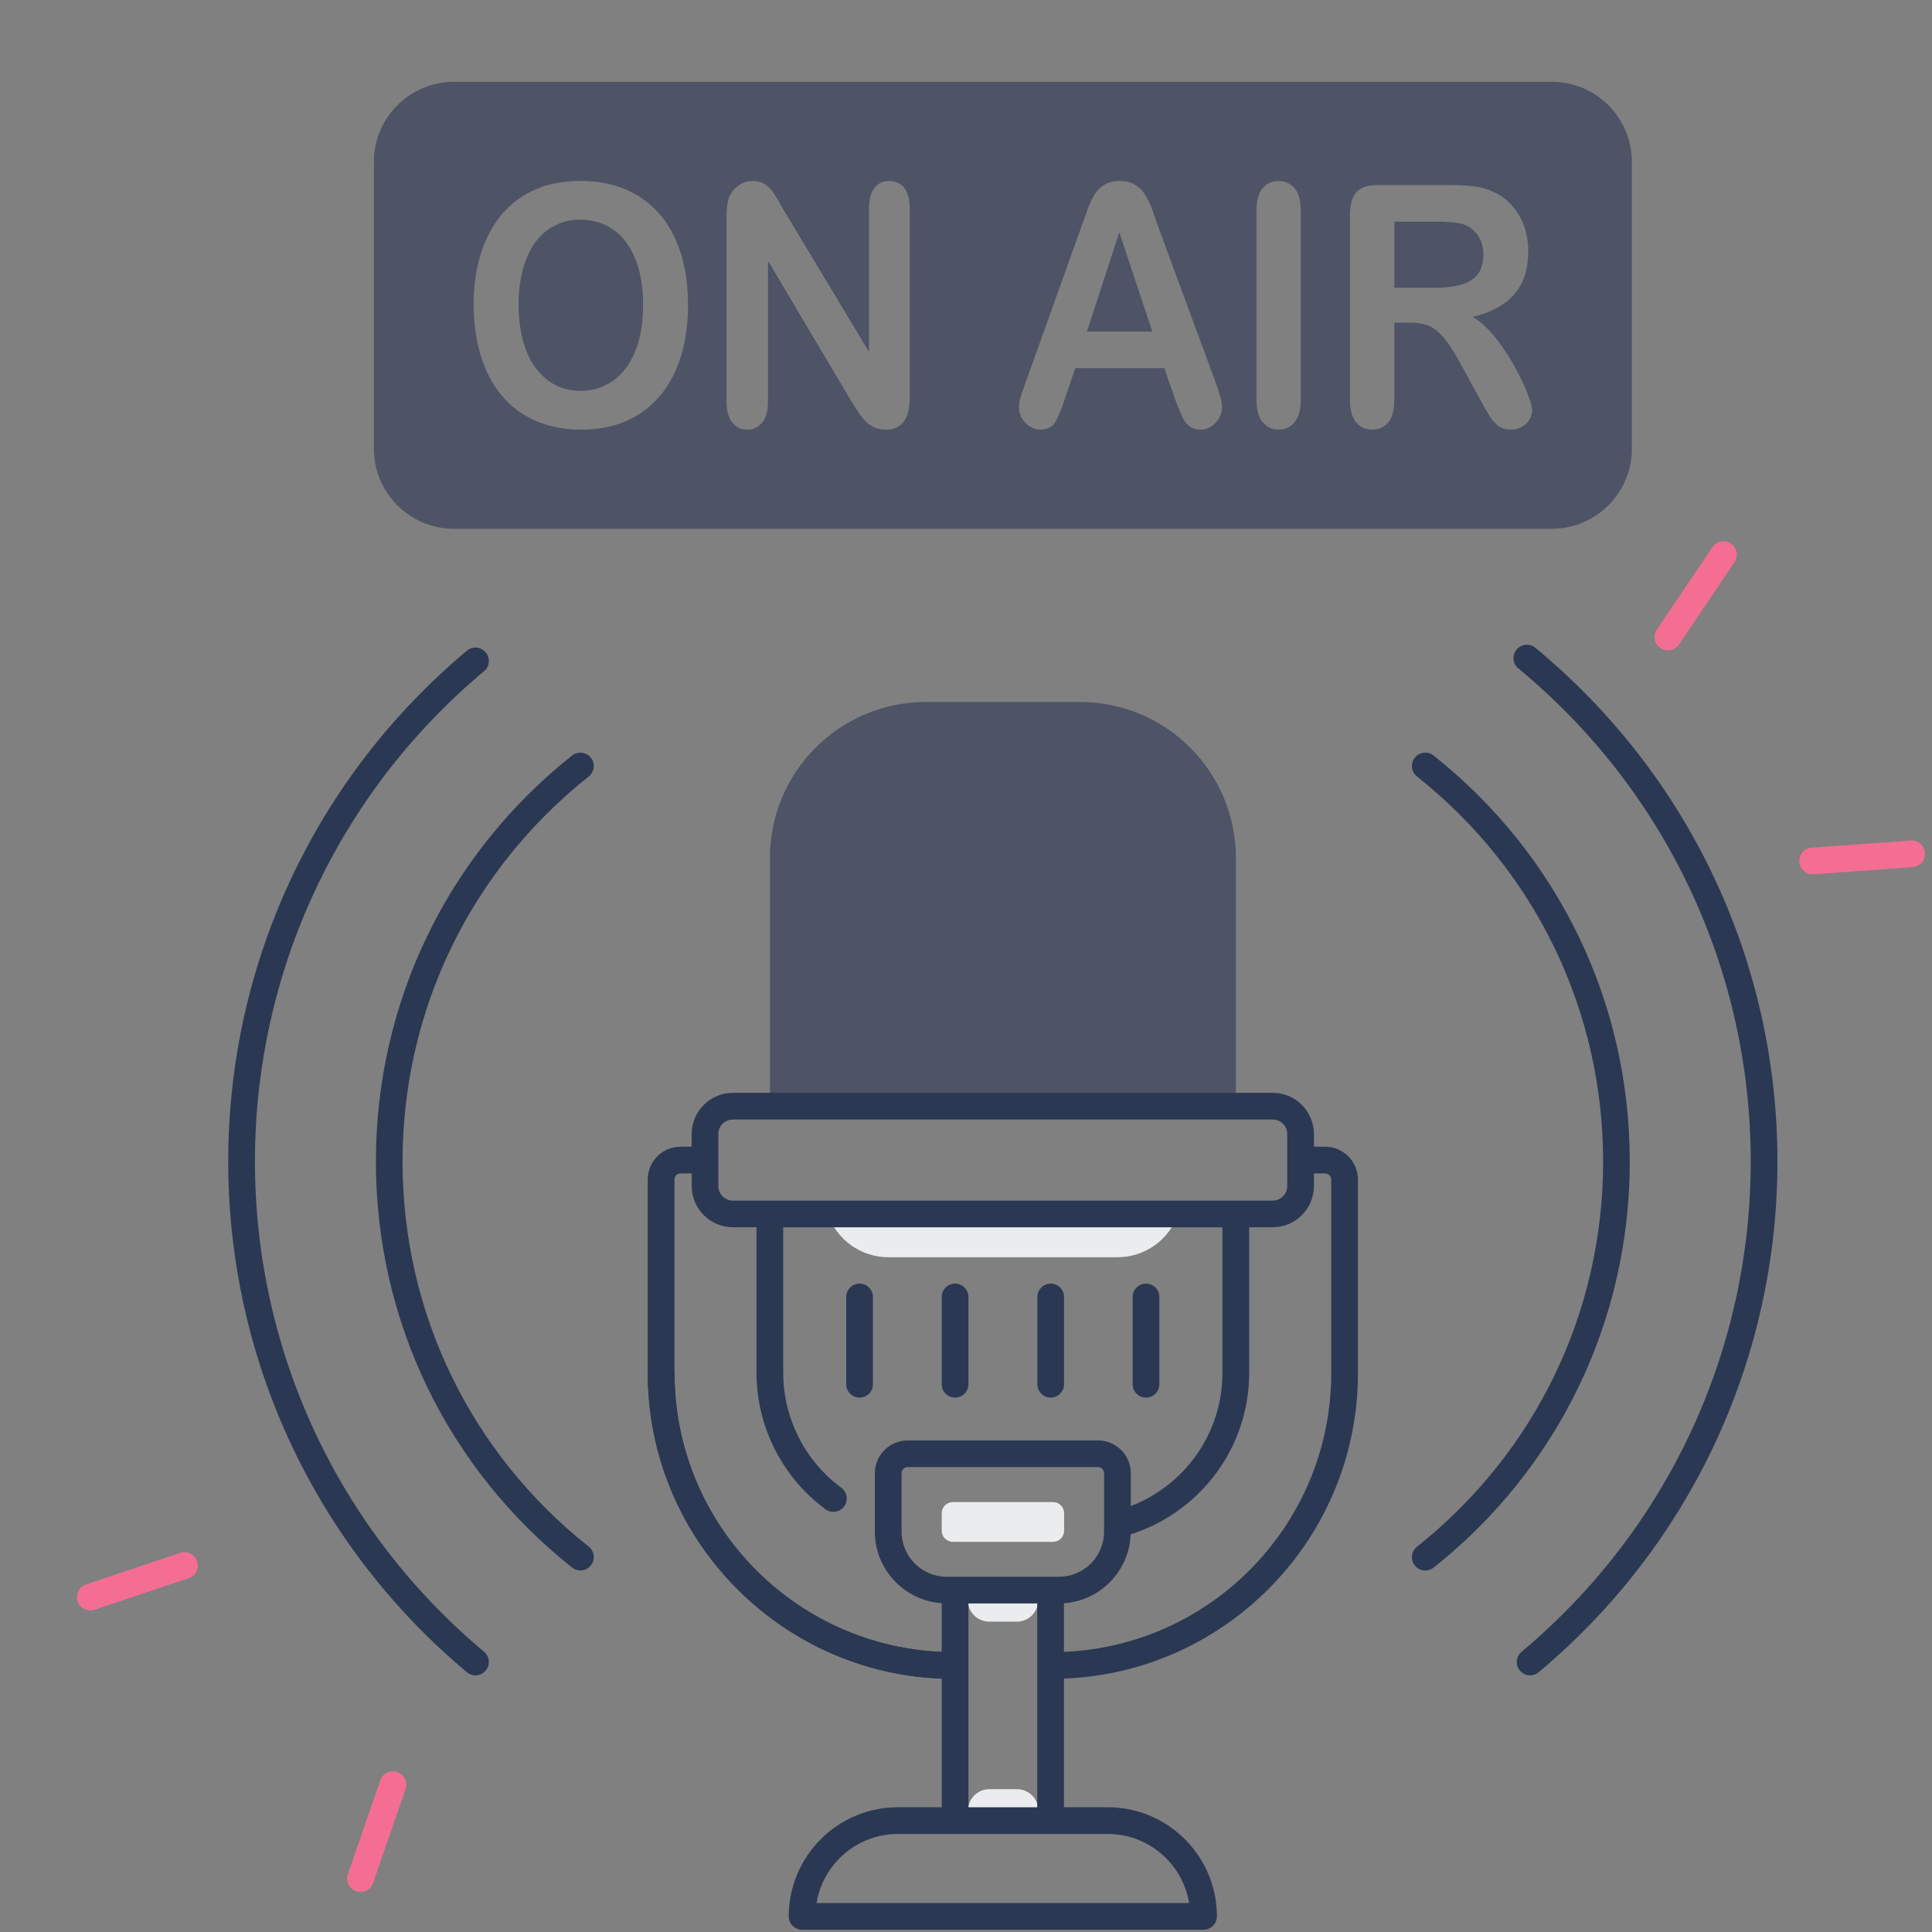 <svg width="23" height="23" viewBox="0 0 23 23" fill="none" xmlns="http://www.w3.org/2000/svg">
<rect x="0" y="0" width="23" height="23" fill="#808080" stroke="none"/>
<path d="M12.106 19.305H11.776C11.66 19.305 11.558 19.226 11.53 19.114L11.484 18.931H12.399L12.351 19.116C12.322 19.228 12.221 19.305 12.106 19.305Z" fill="#EBECED"/>
<path d="M11.778 21.3H12.108C12.224 21.3 12.325 21.379 12.353 21.491L12.399 21.674H11.484L11.533 21.489C11.562 21.378 11.662 21.3 11.778 21.3Z" fill="#EBECED"/>
<path d="M13.304 14.967H10.575C10.251 14.967 9.962 14.761 9.854 14.454L9.854 14.452H14.026C13.919 14.76 13.63 14.967 13.304 14.967Z" fill="#EBECED"/>
<path d="M11.352 19.987C9.345 19.987 7.713 18.355 7.713 16.347C7.713 16.26 7.784 16.189 7.872 16.189C7.959 16.189 8.031 16.26 8.031 16.347C8.031 18.179 9.52 19.669 11.352 19.669C11.439 19.669 11.511 19.741 11.511 19.828C11.511 19.916 11.439 19.987 11.352 19.987Z" fill="#2A3853"/>
<path d="M14.713 13.17V10.214C14.713 9.189 13.882 8.357 12.857 8.357H11.022C9.997 8.357 9.166 9.189 9.166 10.214V13.17H14.713Z" fill="#1C274C" fill-opacity="0.5"/>
<path d="M12.536 18.355H11.344C11.27 18.355 11.211 18.296 11.211 18.223V18.014C11.211 17.941 11.27 17.882 11.344 17.882H12.536C12.609 17.882 12.668 17.941 12.668 18.014V18.223C12.668 18.296 12.609 18.355 12.536 18.355Z" fill="#EBECED"/>
<path d="M17.591 3.267C17.636 3.209 17.659 3.129 17.659 3.027C17.659 2.948 17.641 2.878 17.604 2.818C17.568 2.757 17.517 2.712 17.451 2.682C17.39 2.653 17.268 2.639 17.087 2.639H16.6V3.426H17.072C17.199 3.426 17.306 3.414 17.392 3.389C17.479 3.366 17.545 3.325 17.591 3.267Z" fill="#1C274C" fill-opacity="0.5"/>
<path d="M12.94 3.947H13.718L13.325 2.766L12.94 3.947Z" fill="#1C274C" fill-opacity="0.5"/>
<path d="M7.3 2.733C7.185 2.655 7.054 2.615 6.906 2.615C6.801 2.615 6.703 2.637 6.614 2.681C6.524 2.724 6.447 2.788 6.383 2.871C6.318 2.954 6.267 3.061 6.23 3.19C6.192 3.319 6.174 3.465 6.174 3.626C6.174 3.789 6.192 3.936 6.23 4.068C6.267 4.199 6.32 4.308 6.388 4.395C6.456 4.481 6.534 4.546 6.622 4.589C6.71 4.632 6.808 4.653 6.913 4.653C7.048 4.653 7.172 4.616 7.285 4.542C7.398 4.468 7.489 4.353 7.555 4.198C7.622 4.044 7.656 3.853 7.656 3.626C7.656 3.417 7.625 3.235 7.563 3.082C7.502 2.928 7.414 2.812 7.3 2.733Z" fill="#1C274C" fill-opacity="0.5"/>
<path d="M18.474 0.974H5.405C4.878 0.974 4.451 1.401 4.451 1.927V5.341C4.451 5.868 4.878 6.295 5.405 6.295H18.474C19 6.295 19.427 5.868 19.427 5.341V1.927C19.427 1.401 19 0.974 18.474 0.974ZM8.109 4.234C8.054 4.415 7.973 4.572 7.864 4.704C7.755 4.837 7.621 4.939 7.462 5.009C7.303 5.08 7.121 5.115 6.916 5.115C6.712 5.115 6.53 5.078 6.369 5.006C6.207 4.934 6.073 4.832 5.965 4.7C5.857 4.569 5.776 4.411 5.721 4.226C5.666 4.041 5.638 3.841 5.638 3.626C5.638 3.406 5.667 3.204 5.724 3.021C5.782 2.837 5.865 2.681 5.974 2.552C6.083 2.423 6.216 2.324 6.372 2.256C6.528 2.188 6.706 2.154 6.905 2.154C7.175 2.154 7.407 2.214 7.601 2.334C7.795 2.455 7.942 2.626 8.041 2.848C8.141 3.07 8.191 3.331 8.191 3.63C8.191 3.851 8.163 4.053 8.109 4.234ZM10.83 4.738C10.83 4.989 10.735 5.115 10.546 5.115C10.498 5.115 10.456 5.107 10.418 5.092C10.38 5.077 10.344 5.054 10.311 5.021C10.278 4.988 10.247 4.951 10.218 4.907C10.19 4.863 10.162 4.818 10.133 4.773L9.143 3.106V4.783C9.143 4.892 9.12 4.975 9.074 5.031C9.027 5.087 8.968 5.115 8.896 5.115C8.822 5.115 8.762 5.087 8.717 5.03C8.672 4.973 8.649 4.891 8.649 4.783V2.574C8.649 2.48 8.659 2.407 8.678 2.353C8.701 2.294 8.738 2.247 8.79 2.21C8.842 2.172 8.899 2.154 8.959 2.154C9.006 2.154 9.047 2.162 9.081 2.179C9.114 2.196 9.144 2.219 9.17 2.247C9.195 2.276 9.221 2.313 9.248 2.358C9.274 2.404 9.302 2.452 9.33 2.501L10.345 4.188V2.486C10.345 2.375 10.367 2.293 10.41 2.237C10.453 2.182 10.512 2.154 10.585 2.154C10.661 2.154 10.721 2.182 10.765 2.237C10.809 2.293 10.83 2.376 10.83 2.486V4.738H10.83ZM14.473 5.031C14.422 5.087 14.361 5.115 14.291 5.115C14.249 5.115 14.213 5.106 14.184 5.09C14.155 5.074 14.13 5.051 14.11 5.024C14.09 4.996 14.068 4.953 14.045 4.895C14.021 4.837 14.002 4.786 13.985 4.741L13.861 4.382H12.801L12.677 4.749C12.629 4.892 12.587 4.989 12.553 5.039C12.518 5.089 12.462 5.114 12.384 5.114C12.317 5.114 12.259 5.087 12.208 5.034C12.157 4.981 12.131 4.92 12.131 4.853C12.131 4.813 12.137 4.773 12.149 4.731C12.161 4.689 12.18 4.632 12.208 4.557L12.874 2.698C12.893 2.645 12.916 2.581 12.943 2.506C12.969 2.431 12.998 2.369 13.028 2.319C13.058 2.27 13.098 2.23 13.147 2.2C13.196 2.169 13.257 2.154 13.329 2.154C13.403 2.154 13.464 2.169 13.513 2.2C13.562 2.23 13.602 2.269 13.632 2.318C13.662 2.366 13.688 2.418 13.708 2.473C13.729 2.528 13.755 2.602 13.787 2.695L14.468 4.542C14.521 4.683 14.548 4.785 14.548 4.848C14.549 4.915 14.523 4.976 14.473 5.031ZM15.485 4.761C15.485 4.879 15.461 4.968 15.412 5.026C15.363 5.085 15.298 5.114 15.219 5.114C15.143 5.114 15.08 5.085 15.031 5.025C14.982 4.966 14.958 4.877 14.958 4.76V2.506C14.958 2.388 14.982 2.301 15.03 2.242C15.079 2.184 15.142 2.155 15.219 2.155C15.298 2.155 15.362 2.184 15.412 2.241C15.461 2.299 15.485 2.388 15.485 2.506V4.761ZM18.207 4.994C18.186 5.031 18.155 5.061 18.117 5.082C18.079 5.103 18.036 5.114 17.986 5.114C17.926 5.114 17.877 5.099 17.836 5.068C17.796 5.038 17.761 4.999 17.732 4.952C17.703 4.905 17.664 4.836 17.614 4.745L17.403 4.358C17.327 4.217 17.259 4.109 17.199 4.034C17.139 3.96 17.078 3.909 17.017 3.882C16.956 3.855 16.878 3.841 16.784 3.841H16.599V4.761C16.599 4.882 16.575 4.971 16.527 5.028C16.478 5.086 16.415 5.114 16.337 5.114C16.253 5.114 16.187 5.084 16.141 5.024C16.095 4.964 16.071 4.877 16.071 4.761V2.558C16.071 2.433 16.097 2.343 16.148 2.287C16.199 2.231 16.281 2.203 16.395 2.203H17.253C17.372 2.203 17.473 2.208 17.557 2.22C17.641 2.23 17.717 2.253 17.785 2.287C17.866 2.324 17.939 2.378 18.002 2.449C18.064 2.519 18.112 2.601 18.145 2.694C18.177 2.787 18.194 2.886 18.194 2.99C18.194 3.203 18.139 3.374 18.029 3.501C17.92 3.629 17.754 3.719 17.531 3.773C17.624 3.827 17.714 3.908 17.799 4.015C17.884 4.122 17.961 4.235 18.027 4.356C18.094 4.476 18.146 4.585 18.184 4.682C18.221 4.779 18.24 4.845 18.24 4.882C18.24 4.92 18.229 4.957 18.207 4.994Z" fill="#1C274C" fill-opacity="0.5"/>
<path d="M4.292 22.523C4.275 22.523 4.257 22.52 4.24 22.514C4.157 22.485 4.113 22.395 4.142 22.312L4.527 21.194C4.556 21.111 4.646 21.067 4.729 21.096C4.812 21.124 4.856 21.215 4.828 21.298L4.442 22.416C4.419 22.481 4.358 22.523 4.292 22.523Z" fill="#F46E94"/>
<path d="M1.075 19.172C1.009 19.172 0.946 19.13 0.924 19.064C0.897 18.98 0.941 18.89 1.025 18.862L2.146 18.487C2.229 18.459 2.319 18.504 2.347 18.587C2.374 18.67 2.33 18.761 2.246 18.788L1.125 19.164C1.109 19.169 1.091 19.172 1.075 19.172Z" fill="#F46E94"/>
<path d="M19.856 7.743C19.825 7.743 19.794 7.734 19.767 7.715C19.695 7.666 19.675 7.567 19.724 7.495L20.386 6.514C20.435 6.442 20.534 6.422 20.606 6.472C20.679 6.521 20.698 6.62 20.649 6.692L19.988 7.673C19.957 7.718 19.907 7.743 19.856 7.743Z" fill="#F46E94"/>
<path d="M21.579 10.408C21.496 10.408 21.426 10.344 21.42 10.261C21.414 10.173 21.48 10.097 21.567 10.091L22.747 10.006C22.835 10 22.91 10.066 22.916 10.153C22.923 10.241 22.857 10.317 22.769 10.323L21.59 10.408C21.587 10.408 21.582 10.408 21.579 10.408Z" fill="#F46E94"/>
<path d="M10.233 15.281C10.146 15.281 10.074 15.352 10.074 15.44V16.48C10.074 16.567 10.146 16.638 10.233 16.638C10.321 16.638 10.392 16.567 10.392 16.48V15.44C10.392 15.352 10.321 15.281 10.233 15.281Z" fill="#2A3853"/>
<path d="M11.37 16.638C11.457 16.638 11.529 16.567 11.529 16.48V15.44C11.529 15.352 11.457 15.281 11.37 15.281C11.282 15.281 11.211 15.352 11.211 15.44V16.48C11.211 16.567 11.282 16.638 11.37 16.638Z" fill="#2A3853"/>
<path d="M12.508 16.638C12.596 16.638 12.667 16.567 12.667 16.48V15.44C12.667 15.352 12.596 15.281 12.508 15.281C12.421 15.281 12.35 15.352 12.35 15.44V16.48C12.35 16.567 12.421 16.638 12.508 16.638Z" fill="#2A3853"/>
<path d="M13.643 16.638C13.731 16.638 13.802 16.567 13.802 16.48V15.44C13.802 15.352 13.731 15.281 13.643 15.281C13.556 15.281 13.484 15.352 13.484 15.44V16.48C13.484 16.567 13.556 16.638 13.643 16.638Z" fill="#2A3853"/>
<path d="M17.066 8.994C16.998 8.94 16.898 8.951 16.843 9.02C16.788 9.089 16.8 9.189 16.869 9.244C18.277 10.361 19.085 12.032 19.085 13.829C19.085 15.624 18.277 17.295 16.869 18.413C16.8 18.468 16.788 18.568 16.843 18.637C16.874 18.676 16.921 18.697 16.967 18.697C17.002 18.697 17.037 18.686 17.066 18.663C18.551 17.484 19.402 15.723 19.402 13.829C19.403 11.934 18.551 10.173 17.066 8.994Z" fill="#2A3853"/>
<path d="M18.278 7.712C18.21 7.656 18.11 7.666 18.054 7.734C17.998 7.801 18.008 7.902 18.075 7.957C19.834 9.409 20.842 11.549 20.842 13.827C20.842 16.086 19.848 18.213 18.114 19.664C18.047 19.72 18.038 19.821 18.094 19.888C18.126 19.926 18.171 19.945 18.216 19.945C18.252 19.945 18.289 19.932 18.318 19.907C20.124 18.396 21.16 16.18 21.16 13.827C21.16 11.453 20.11 9.225 18.278 7.712Z" fill="#2A3853"/>
<path d="M7.009 9.244C7.077 9.189 7.089 9.089 7.034 9.02C6.98 8.952 6.88 8.94 6.811 8.994C5.326 10.172 4.475 11.934 4.475 13.828C4.475 15.721 5.326 17.483 6.811 18.662C6.84 18.685 6.875 18.696 6.91 18.696C6.956 18.696 7.003 18.675 7.034 18.636C7.089 18.567 7.077 18.467 7.008 18.412C5.6 17.295 4.792 15.624 4.792 13.828C4.792 12.032 5.6 10.361 7.009 9.244Z" fill="#2A3853"/>
<path d="M3.035 13.827C3.035 11.568 4.029 9.441 5.763 7.99C5.83 7.934 5.839 7.833 5.782 7.766C5.726 7.699 5.626 7.69 5.559 7.746C3.752 9.258 2.717 11.474 2.717 13.827C2.717 16.18 3.752 18.396 5.559 19.908C5.588 19.933 5.624 19.945 5.66 19.945C5.706 19.945 5.751 19.925 5.782 19.888C5.839 19.821 5.83 19.721 5.763 19.664C4.029 18.213 3.035 16.085 3.035 13.827Z" fill="#2A3853"/>
<path d="M15.775 13.651H15.642V13.5C15.642 13.23 15.422 13.01 15.152 13.01H8.725C8.455 13.01 8.234 13.23 8.234 13.5V13.651H8.102C7.886 13.651 7.711 13.826 7.711 14.042V16.347C7.711 18.307 9.269 19.91 11.211 19.983V21.515H10.688C9.972 21.515 9.39 22.098 9.39 22.814C9.39 22.902 9.461 22.973 9.548 22.973H14.328C14.416 22.973 14.487 22.902 14.487 22.814C14.487 22.098 13.905 21.515 13.188 21.515H12.666V19.983C14.608 19.91 16.166 18.307 16.166 16.347V14.042C16.166 13.827 15.99 13.651 15.775 13.651ZM8.552 13.5C8.552 13.405 8.629 13.328 8.725 13.328H15.152C15.247 13.328 15.324 13.405 15.324 13.5V14.12C15.324 14.215 15.247 14.293 15.152 14.293H8.725C8.63 14.293 8.552 14.216 8.552 14.12V13.5ZM8.029 16.347V14.042C8.029 14.002 8.062 13.969 8.102 13.969H8.235V14.12C8.235 14.39 8.455 14.61 8.725 14.61H9.006V16.344C9.006 16.982 9.313 17.589 9.827 17.967C9.855 17.988 9.889 17.998 9.921 17.998C9.97 17.998 10.018 17.976 10.049 17.934C10.101 17.863 10.086 17.763 10.016 17.712C9.582 17.392 9.324 16.881 9.324 16.344V14.611H14.553V16.344C14.553 17.067 14.1 17.684 13.462 17.929V17.539C13.462 17.323 13.287 17.148 13.071 17.148H10.806C10.59 17.148 10.415 17.323 10.415 17.539V18.233C10.415 18.686 10.767 19.055 11.211 19.086V19.665C9.444 19.592 8.029 18.132 8.029 16.347ZM12.607 18.771H11.27C10.974 18.771 10.733 18.53 10.733 18.233V17.539C10.733 17.498 10.765 17.465 10.806 17.465H13.071C13.112 17.465 13.144 17.498 13.144 17.539V18.233C13.144 18.53 12.903 18.771 12.607 18.771ZM14.156 22.655H9.721C9.797 22.19 10.202 21.833 10.688 21.833H13.188C13.675 21.833 14.08 22.19 14.156 22.655ZM11.529 21.515V19.089H12.348V21.515H11.529ZM15.848 16.347C15.848 18.132 14.433 19.592 12.666 19.665V19.086C13.099 19.056 13.444 18.703 13.46 18.266C14.277 18.008 14.871 17.244 14.871 16.344V14.61H15.152C15.422 14.61 15.642 14.39 15.642 14.12V13.969H15.775C15.815 13.969 15.848 14.002 15.848 14.042V16.347Z" fill="#2A3853"/>
</svg>
